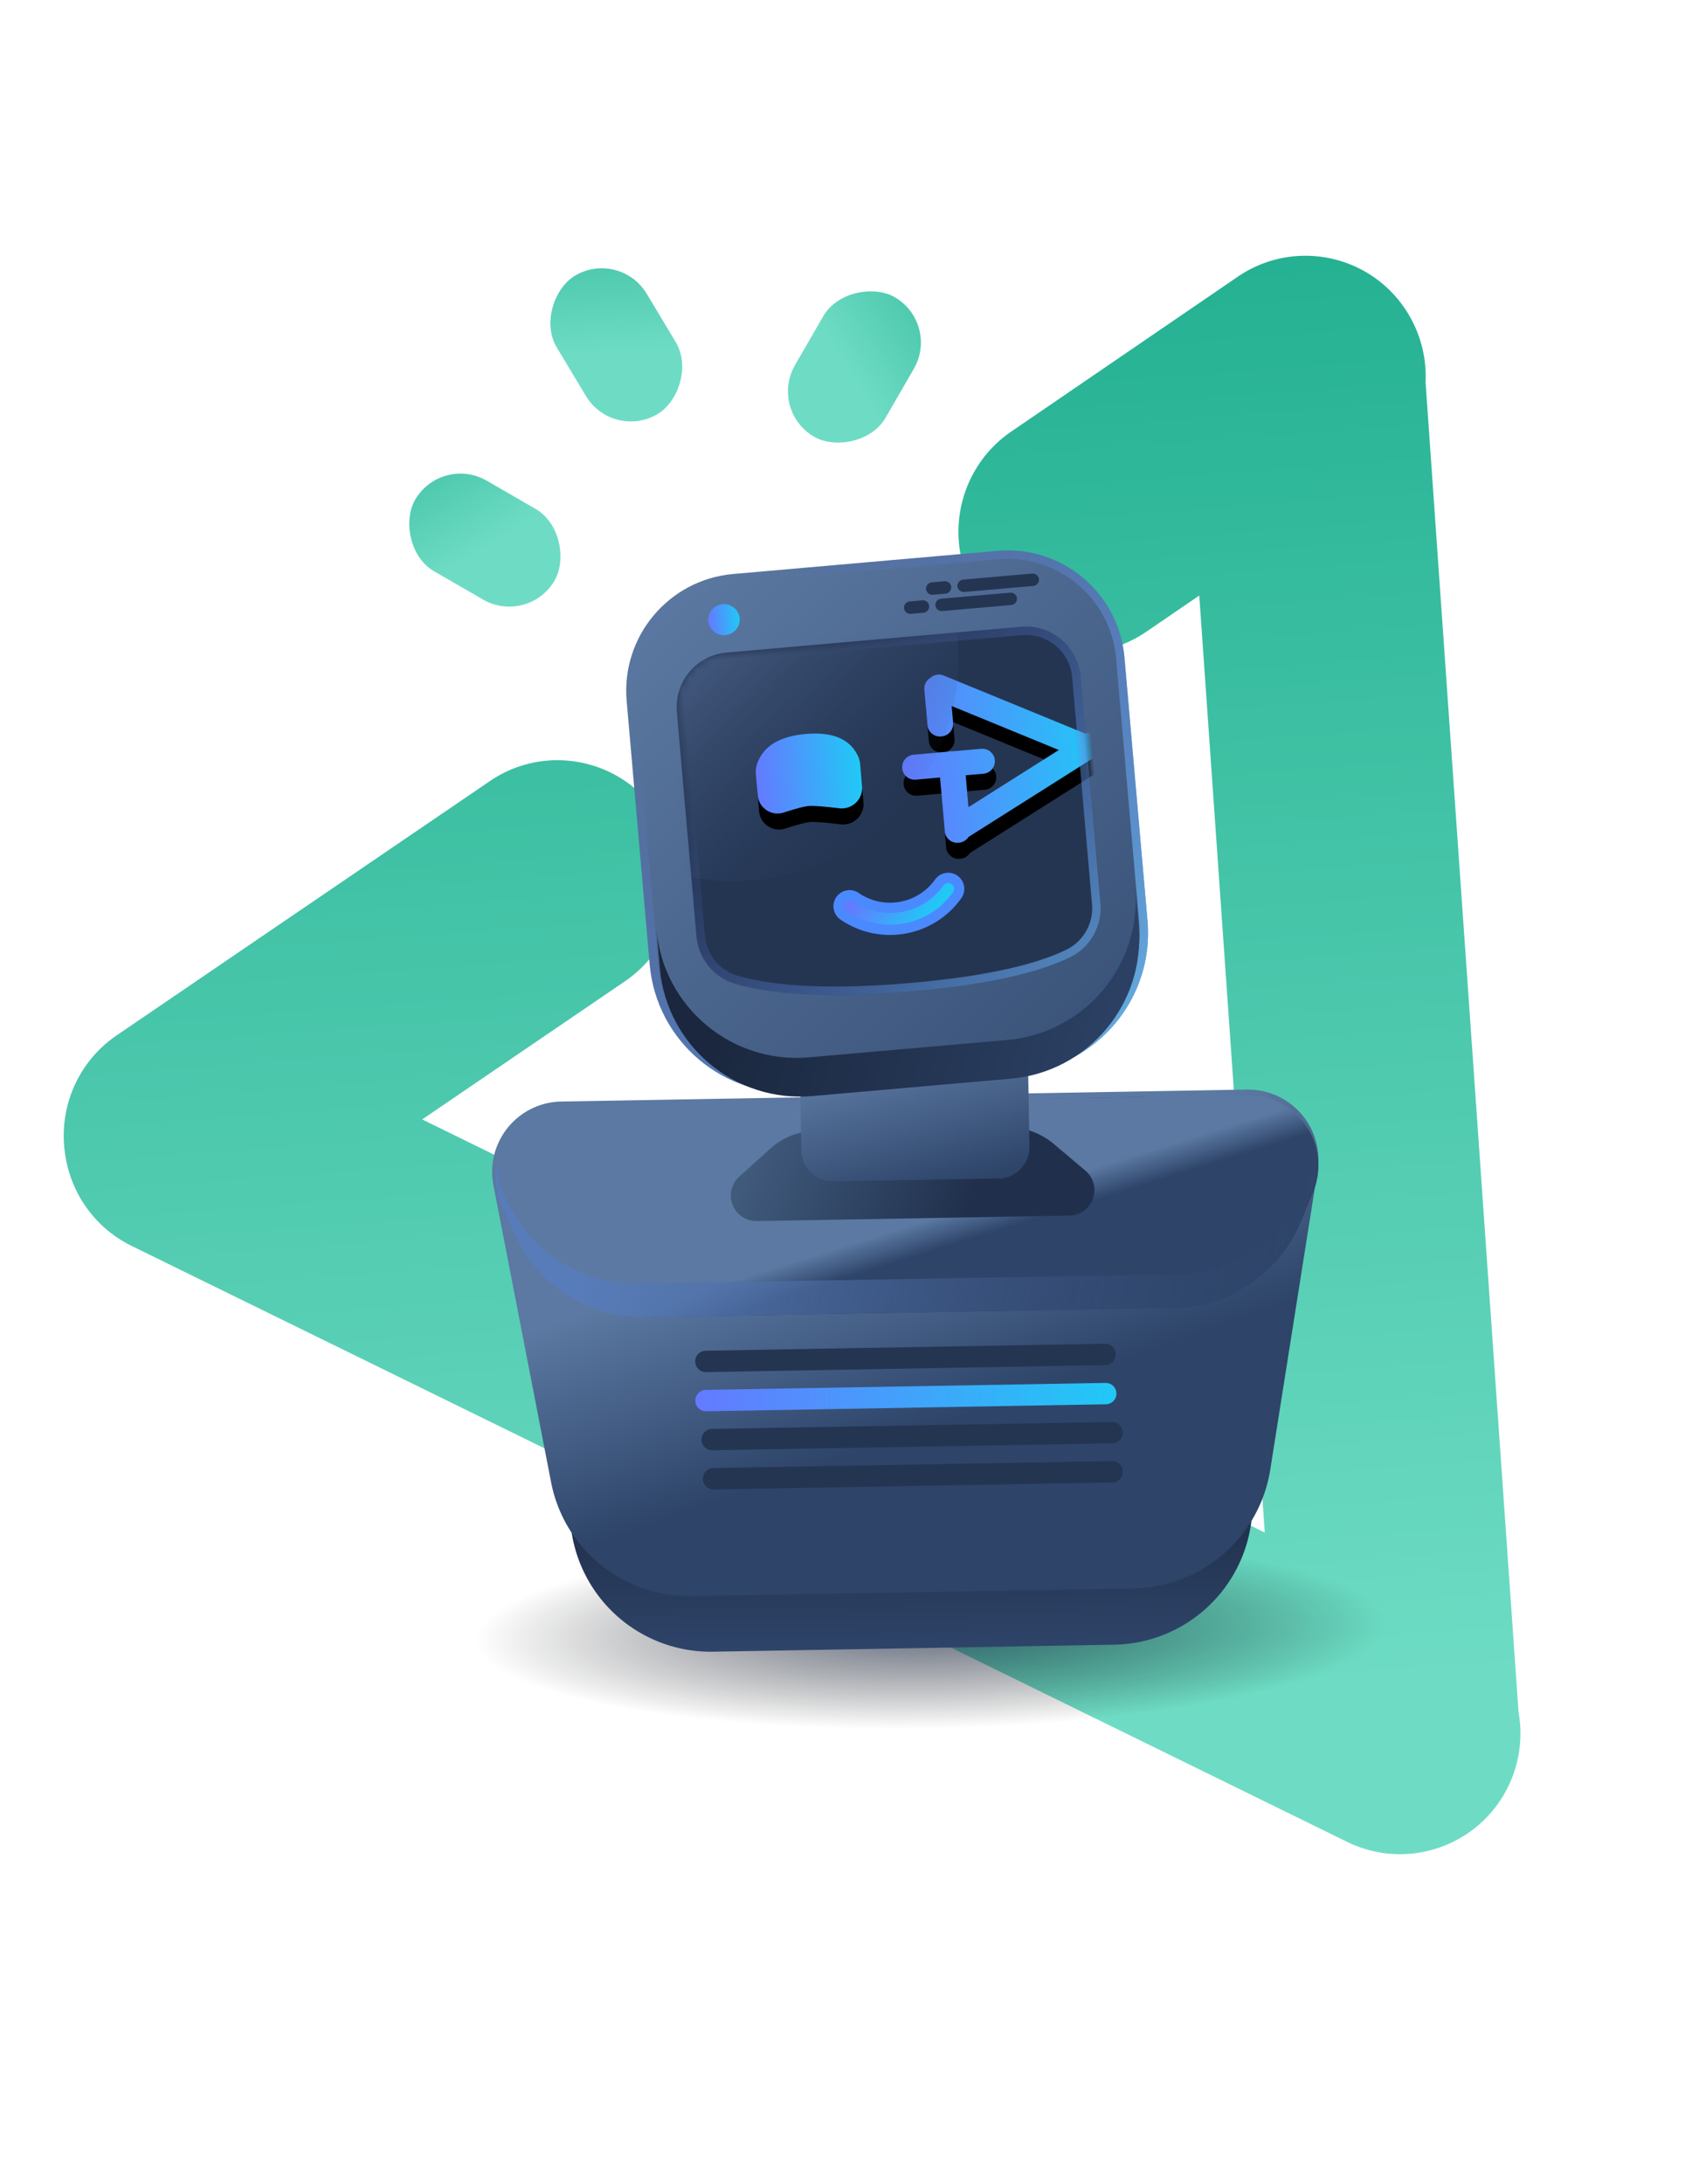 <svg xmlns="http://www.w3.org/2000/svg" xmlns:xlink="http://www.w3.org/1999/xlink" width="210" height="271" viewBox="0 0 210 271">
    <defs>
        <linearGradient id="a" x1="50%" x2="50%" y1="11.35%" y2="111.35%">
            <stop offset="0%" stop-color="#6EDCC4"/>
            <stop offset="100%" stop-color="#1AAB8B"/>
        </linearGradient>
        <linearGradient id="b" x1="50%" x2="196.299%" y1="33.67%" y2="83.301%">
            <stop offset="0%" stop-color="#6EDCC4"/>
            <stop offset="100%" stop-color="#1AAB8B"/>
        </linearGradient>
        <radialGradient id="c" cx="52.436%" cy="42.955%" r="218.844%" fx="52.436%" fy="42.955%" gradientTransform="matrix(-.165 0 0 -.211 .61 .52)">
            <stop offset="0%" stop-color="#172743"/>
            <stop offset="100%" stop-opacity="0"/>
        </radialGradient>
        <linearGradient id="d" x1="54.872%" x2="54.872%" y1="62.175%" y2="100%">
            <stop offset="0%" stop-color="#1A273E"/>
            <stop offset="100%" stop-color="#2E4469"/>
        </linearGradient>
        <linearGradient id="e" x1="30.414%" x2="50%" y1="31.624%" y2="68.376%">
            <stop offset="0%" stop-color="#5B79A2"/>
            <stop offset="100%" stop-color="#2E4469"/>
        </linearGradient>
        <linearGradient id="f" x1="98.741%" x2="1.259%" y1="48.741%" y2="48.741%">
            <stop offset="0%" stop-color="#21C8F6"/>
            <stop offset="100%" stop-color="#637BFF"/>
        </linearGradient>
        <linearGradient id="g" x1="34.594%" x2="60.398%" y1="40.953%" y2="55.694%">
            <stop offset="0%" stop-color="#5B79A2"/>
            <stop offset="100%" stop-color="#2E4469"/>
        </linearGradient>
        <linearGradient id="h" x1="60.345%" x2="68.087%" y1="47.191%" y2="54.023%">
            <stop offset="0%" stop-color="#5B79A2"/>
            <stop offset="100%" stop-color="#2E4469"/>
        </linearGradient>
        <linearGradient id="i" x1="12.8%" x2="107.421%" y1="46.721%" y2="53.239%">
            <stop offset="0%" stop-color="#587CB9"/>
            <stop offset="100%" stop-color="#2E4469" stop-opacity="0"/>
        </linearGradient>
        <linearGradient id="j" x1="4.47%" x2="68.52%" y1="46.97%" y2="53.03%">
            <stop offset="0%" stop-color="#405A7C"/>
            <stop offset="100%" stop-color="#20304C"/>
        </linearGradient>
        <linearGradient id="k" x1="75.874%" x2="92.229%" y1="34.347%" y2="96.254%">
            <stop offset="0%" stop-color="#5B79A2"/>
            <stop offset="100%" stop-color="#2E4469"/>
        </linearGradient>
        <linearGradient id="l" x1="8.301%" x2="112.118%" y1="0%" y2="133.334%">
            <stop offset="0%" stop-color="#5B79A2"/>
            <stop offset="100%" stop-color="#2E4469"/>
        </linearGradient>
        <linearGradient id="m" x1="125.306%" x2="26.535%" y1="116.086%" y2="5.536%">
            <stop offset="0%" stop-color="#76E1FF"/>
            <stop offset="100%" stop-color="#637BFF" stop-opacity="0"/>
        </linearGradient>
        <linearGradient id="n" x1="98.741%" x2="1.259%" y1="48.741%" y2="48.741%">
            <stop offset="0%" stop-color="#21C8F6"/>
            <stop offset="100%" stop-color="#637BFF"/>
        </linearGradient>
        <linearGradient id="o" x1="12.205%" x2="108.596%" y1="43.089%" y2="56.911%">
            <stop offset="0%" stop-color="#1A273E"/>
            <stop offset="100%" stop-color="#2E4469"/>
        </linearGradient>
        <path id="p" d="M13.3 9.642h36.72a6.79 6.79 0 0 1 6.79 6.79v28.26a6.79 6.79 0 0 1-4.38 6.348c-4.349 1.65-10.984 2.476-19.906 2.476-9.458 0-16.66-.928-21.608-2.783a6.79 6.79 0 0 1-4.406-6.357V16.432a6.79 6.79 0 0 1 6.79-6.79z"/>
        <linearGradient id="t" x1="98.741%" x2="1.259%" y1="48.741%" y2="48.741%">
            <stop offset="0%" stop-color="#21C8F6"/>
            <stop offset="100%" stop-color="#637BFF"/>
        </linearGradient>
        <path id="s" d="M40.552 18.682v2.088c0 .86-.697 1.556-1.556 1.556h-.089a1.555 1.555 0 0 1-1.555-1.556v-4.396c0-.615.357-1.146.874-1.399a1.556 1.556 0 0 1 1.666-.152l16.883 8.715a1.556 1.556 0 0 1 1.78.752l.022.04a1.526 1.526 0 0 1-.639 2.09l-16.723 8.633c-.284.366-.729.601-1.229.601h-.089a1.555 1.555 0 0 1-1.555-1.555v-6.703h-3.024a1.553 1.553 0 1 1 0-3.106h4.295c.092-.017.187-.026.284-.026h.09c.097 0 .192.009.284.026h3.48a1.553 1.553 0 0 1 0 3.106h-2.21v3.97l11.79-6.087-12.78-6.597z"/>
        <filter id="r" width="179.9%" height="195.3%" x="-40%" y="-38.1%" filterUnits="objectBoundingBox">
            <feOffset dy="2" in="SourceAlpha" result="shadowOffsetOuter1"/>
            <feGaussianBlur in="shadowOffsetOuter1" result="shadowBlurOuter1" stdDeviation="3"/>
            <feColorMatrix in="shadowBlurOuter1" values="0 0 0 0 0.012 0 0 0 0 0.468 0 0 0 0 1 0 0 0 1 0"/>
        </filter>
        <linearGradient id="u" x1="13.566%" x2="80.007%" y1="7.612%" y2="92.43%">
            <stop offset="0%" stop-color="#86A4D6"/>
            <stop offset="100%" stop-color="#2E4469" stop-opacity="0"/>
        </linearGradient>
        <linearGradient id="x" x1="98.741%" x2="1.259%" y1="48.741%" y2="48.741%">
            <stop offset="0%" stop-color="#21C8F6"/>
            <stop offset="100%" stop-color="#637BFF"/>
        </linearGradient>
        <path id="w" d="M15.86 23.758c.932-2.132 3.048-3.198 6.347-3.197 3.345 0 5.418 1.096 6.219 3.287a3 3 0 0 1 .182 1.03v2.743a2.541 2.541 0 0 1-3.064 2.487c-1.94-.408-3.197-.612-3.77-.612-.538 0-1.582.18-3.135.537a2.475 2.475 0 0 1-3.031-2.412v-2.66a3 3 0 0 1 .251-1.203z"/>
        <filter id="v" width="276.9%" height="339.5%" x="-88.5%" y="-98.9%" filterUnits="objectBoundingBox">
            <feOffset dy="2" in="SourceAlpha" result="shadowOffsetOuter1"/>
            <feGaussianBlur in="shadowOffsetOuter1" result="shadowBlurOuter1" stdDeviation="3.5"/>
            <feColorMatrix in="shadowBlurOuter1" values="0 0 0 0 0.012 0 0 0 0 0.468 0 0 0 0 1 0 0 0 1 0"/>
        </filter>
        <linearGradient id="z" x1="153.548%" x2="24.379%" y1="133.259%" y2="16.174%">
            <stop offset="0%" stop-color="#76E1FF"/>
            <stop offset="100%" stop-color="#637BFF" stop-opacity="0"/>
        </linearGradient>
        <path id="y" d="M13.3 9.642h36.72a6.79 6.79 0 0 1 6.79 6.79v28.26a6.79 6.79 0 0 1-4.38 6.348c-4.349 1.65-10.984 2.476-19.906 2.476-9.458 0-16.66-.928-21.608-2.783a6.79 6.79 0 0 1-4.406-6.357V16.432a6.79 6.79 0 0 1 6.79-6.79z"/>
        <linearGradient id="B" x1="50%" x2="50%" y1="0%" y2="97.483%">
            <stop offset="0%" stop-color="#21C8F6"/>
            <stop offset="100%" stop-color="#637BFF"/>
        </linearGradient>
        <path id="A" d="M36.349 46.181a8.823 8.823 0 0 0-2.612-6.208 8.816 8.816 0 0 0-6.176-2.582"/>
    </defs>
    <g fill="none" fill-rule="evenodd" transform="translate(0 30)">
        <path fill="url(#a)" d="M131.697 100.119L30.952 41.692v116.541l6.87-4.022c7.094-4.152 16.212-1.768 20.364 5.326l.05.085c4.141 7.183 1.708 16.362-5.447 20.55l-29.372 17.195c-7.094 4.153-16.211 1.768-20.364-5.326a15.017 15.017 0 0 1-1.967-9.351V17.25a14.974 14.974 0 0 1 1.917-9.087c4.108-7.147 13.231-9.61 20.378-5.503l.05.03 145.318 84.276c4.514 2.618 7.16 7.225 7.467 12.072.414 5.565-2.294 11.14-7.434 14.14l-48.401 28.234c-7.11 4.147-16.236 1.745-20.383-5.364a14.888 14.888 0 0 1-.04-.069c-4.138-7.181-1.698-16.356 5.461-20.532l26.278-15.328z" transform="rotate(176 91.895 103.122)"/>
        <rect width="20" height="13" x="50.18" y="30.516" fill="url(#b)" rx="6.5" transform="rotate(-150 60.18 37.016)"/>
        <rect width="20" height="13" x="66.492" y="6.29" fill="url(#b)" rx="6.5" transform="rotate(-121 76.492 12.79)"/>
        <rect width="20" height="13" x="96.045" y="9.033" fill="url(#b)" rx="6.5" transform="rotate(-60 106.045 15.533)"/>
        <g style="mix-blend-mode:luminosity" transform="rotate(-1 2237.083 -1756.806)">
            <ellipse cx="78.489" cy="137.033" fill="url(#c)" opacity=".65" rx="78.489" ry="12.952"/>
            <path fill="url(#d)" d="M40.188 72.73h79.657a8.73 8.73 0 0 1 8.621 10.103l-6.312 39.601a17.46 17.46 0 0 1-17.242 14.711h-49.79a17.46 17.46 0 0 1-17.242-14.71l-6.313-39.602a8.73 8.73 0 0 1 8.621-10.104z"/>
            <path fill="url(#e)" d="M37.465 68.566h85.104a8.73 8.73 0 0 1 8.597 10.245l-6.514 36.965a17.46 17.46 0 0 1-17.194 14.43H52.576a17.46 17.46 0 0 1-17.195-14.43l-6.513-36.965a8.73 8.73 0 0 1 8.597-10.245z"/>
            <path fill="#243552" d="M54.818 99.793h49.547a1.327 1.327 0 1 1 0 2.653H54.817a1.327 1.327 0 0 1 0-2.653z"/>
            <path fill="url(#f)" d="M54.818 104.65h49.547a1.327 1.327 0 1 1 0 2.653l-25.168.001h-24.38a1.327 1.327 0 1 1 0-2.653z"/>
            <path fill="#243552" d="M55.513 109.508h49.547a1.327 1.327 0 1 1 0 2.653H55.512a1.327 1.327 0 1 1 0-2.653zM55.513 114.366h49.547a1.327 1.327 0 0 1 0 2.653H55.512a1.327 1.327 0 0 1 0-2.653z"/>
            <path fill="url(#g)" d="M51.985 69.26h57.142a8.73 8.73 0 0 1 8.323 11.364l-.849 2.682a17.46 17.46 0 0 1-16.645 12.19h-38.8a17.46 17.46 0 0 1-16.645-12.19l-.85-2.682a8.73 8.73 0 0 1 8.324-11.364z"/>
            <path fill="url(#h)" d="M38.18 69.26h84.375a8.73 8.73 0 0 1 8.009 12.204l-1.528 3.522a17.46 17.46 0 0 1-16.017 10.51H47.716A17.46 17.46 0 0 1 31.7 84.987l-1.528-3.522A8.73 8.73 0 0 1 38.18 69.26z"/>
            <path fill="url(#i)" d="M37.904 69.26h84.375-84.375zm92.66 5.97a8.73 8.73 0 0 1-.276 6.234l-1.528 3.522a17.46 17.46 0 0 1-16.018 10.51H47.44a17.46 17.46 0 0 1-16.017-10.51l-1.528-3.522a8.697 8.697 0 0 1-.276-6.226 7.537 7.537 0 0 0 .673 5.058l.814 1.58a17.46 17.46 0 0 0 15.518 9.457h66.935a17.46 17.46 0 0 0 15.518-9.458l.814-1.579a7.568 7.568 0 0 0 .672-5.066z"/>
            <path fill="url(#j)" d="M69.016 72.73H92.74a8.73 8.73 0 0 1 5.743 2.154l3.88 3.39a3.163 3.163 0 0 1-2.08 5.544h-38.81a3.163 3.163 0 0 1-2.08-5.544l3.88-3.39a8.73 8.73 0 0 1 5.743-2.155z"/>
            <path fill="url(#k)" d="M29.21 51.818H43.95a6.79 6.79 0 0 1 6.79 6.79v16.57a3.88 3.88 0 0 1-3.88 3.88H26.3a3.88 3.88 0 0 1-3.88-3.88v-16.57a6.79 6.79 0 0 1 6.79-6.79z" transform="translate(44.732)"/>
            <g transform="rotate(-4 87.435 -642.238)">
                <path fill="url(#l)" d="M14.972 0h32.921c8.036 0 14.55 6.514 14.55 14.55v32.797c0 9.643-7.817 17.46-17.46 17.46h-27.1c-9.643 0-17.46-7.817-17.46-17.46V14.55C.423 6.514 6.937 0 14.973 0z"/>
                <path stroke="url(#m)" stroke-width="1.048" d="M14.972.524C7.226.524.947 6.804.947 14.55v32.797c0 9.353 7.582 16.936 16.935 16.936h27.101c9.354 0 16.936-7.583 16.936-16.936V14.55c0-7.747-6.28-14.026-14.026-14.026h-32.92z"/>
                <ellipse cx="13.333" cy="5.544" fill="url(#n)" rx="1.953" ry="1.928"/>
                <path fill="url(#o)" d="M61.293 43.105v4.821c0 9.643-7.817 17.46-17.46 17.46H19.1c-9.643 0-17.46-7.817-17.46-17.46v-4.82c0 9.642 7.817 17.459 17.46 17.459h24.733c9.643 0 17.46-7.817 17.46-17.46z"/>
                <mask id="q" fill="#fff">
                    <use xlink:href="#p"/>
                </mask>
                <use fill="#243552" xlink:href="#p"/>
                <g mask="url(#q)">
                    <use fill="#000" filter="url(#r)" xlink:href="#s"/>
                    <use fill="url(#t)" xlink:href="#s"/>
                </g>
                <ellipse cx="14.168" cy="10.589" fill="url(#u)" mask="url(#q)" rx="27.833" ry="27.481"/>
                <g mask="url(#q)">
                    <use fill="#000" filter="url(#v)" xlink:href="#w"/>
                    <use fill="url(#x)" xlink:href="#w"/>
                </g>
                <path stroke="url(#z)" stroke-width="1.048" d="M13.3 10.166a6.266 6.266 0 0 0-6.266 6.266v27.944c0 2.612 1.62 4.95 4.066 5.867 4.878 1.829 12.023 2.749 21.424 2.749 8.864 0 15.442-.818 19.72-2.442a6.266 6.266 0 0 0 4.043-5.858v-28.26a6.266 6.266 0 0 0-6.266-6.266H13.3z"/>
                <g stroke-linecap="round" transform="rotate(130 31.955 41.786)">
                    <use stroke="#4B89FF" stroke-width="4" xlink:href="#A"/>
                    <use stroke="url(#B)" stroke-width="1.455" xlink:href="#A"/>
                </g>
                <path fill="#243552" d="M38.075 6.846h-1.57a.775.775 0 0 1-.778-.771c0-.426.349-.772.778-.772h1.57c.43 0 .778.346.778.772a.775.775 0 0 1-.778.771zM41.004 4.725h-1.569a.775.775 0 0 1-.778-.772c0-.426.349-.771.778-.771h1.57c.43 0 .777.345.777.771a.775.775 0 0 1-.778.772zM49.011 6.846h-8.594a.777.777 0 0 1-.783-.771c0-.426.35-.772.783-.772h8.59c.433 0 .784.346.784.772 0 .426-.351.771-.784.771h.004zM51.906 4.725h-8.528c-.45 0-.814-.346-.814-.772 0-.426.364-.771.814-.771h8.528c.45 0 .814.345.814.771 0 .426-.364.772-.814.772z"/>
            </g>
        </g>
    </g>
</svg>
